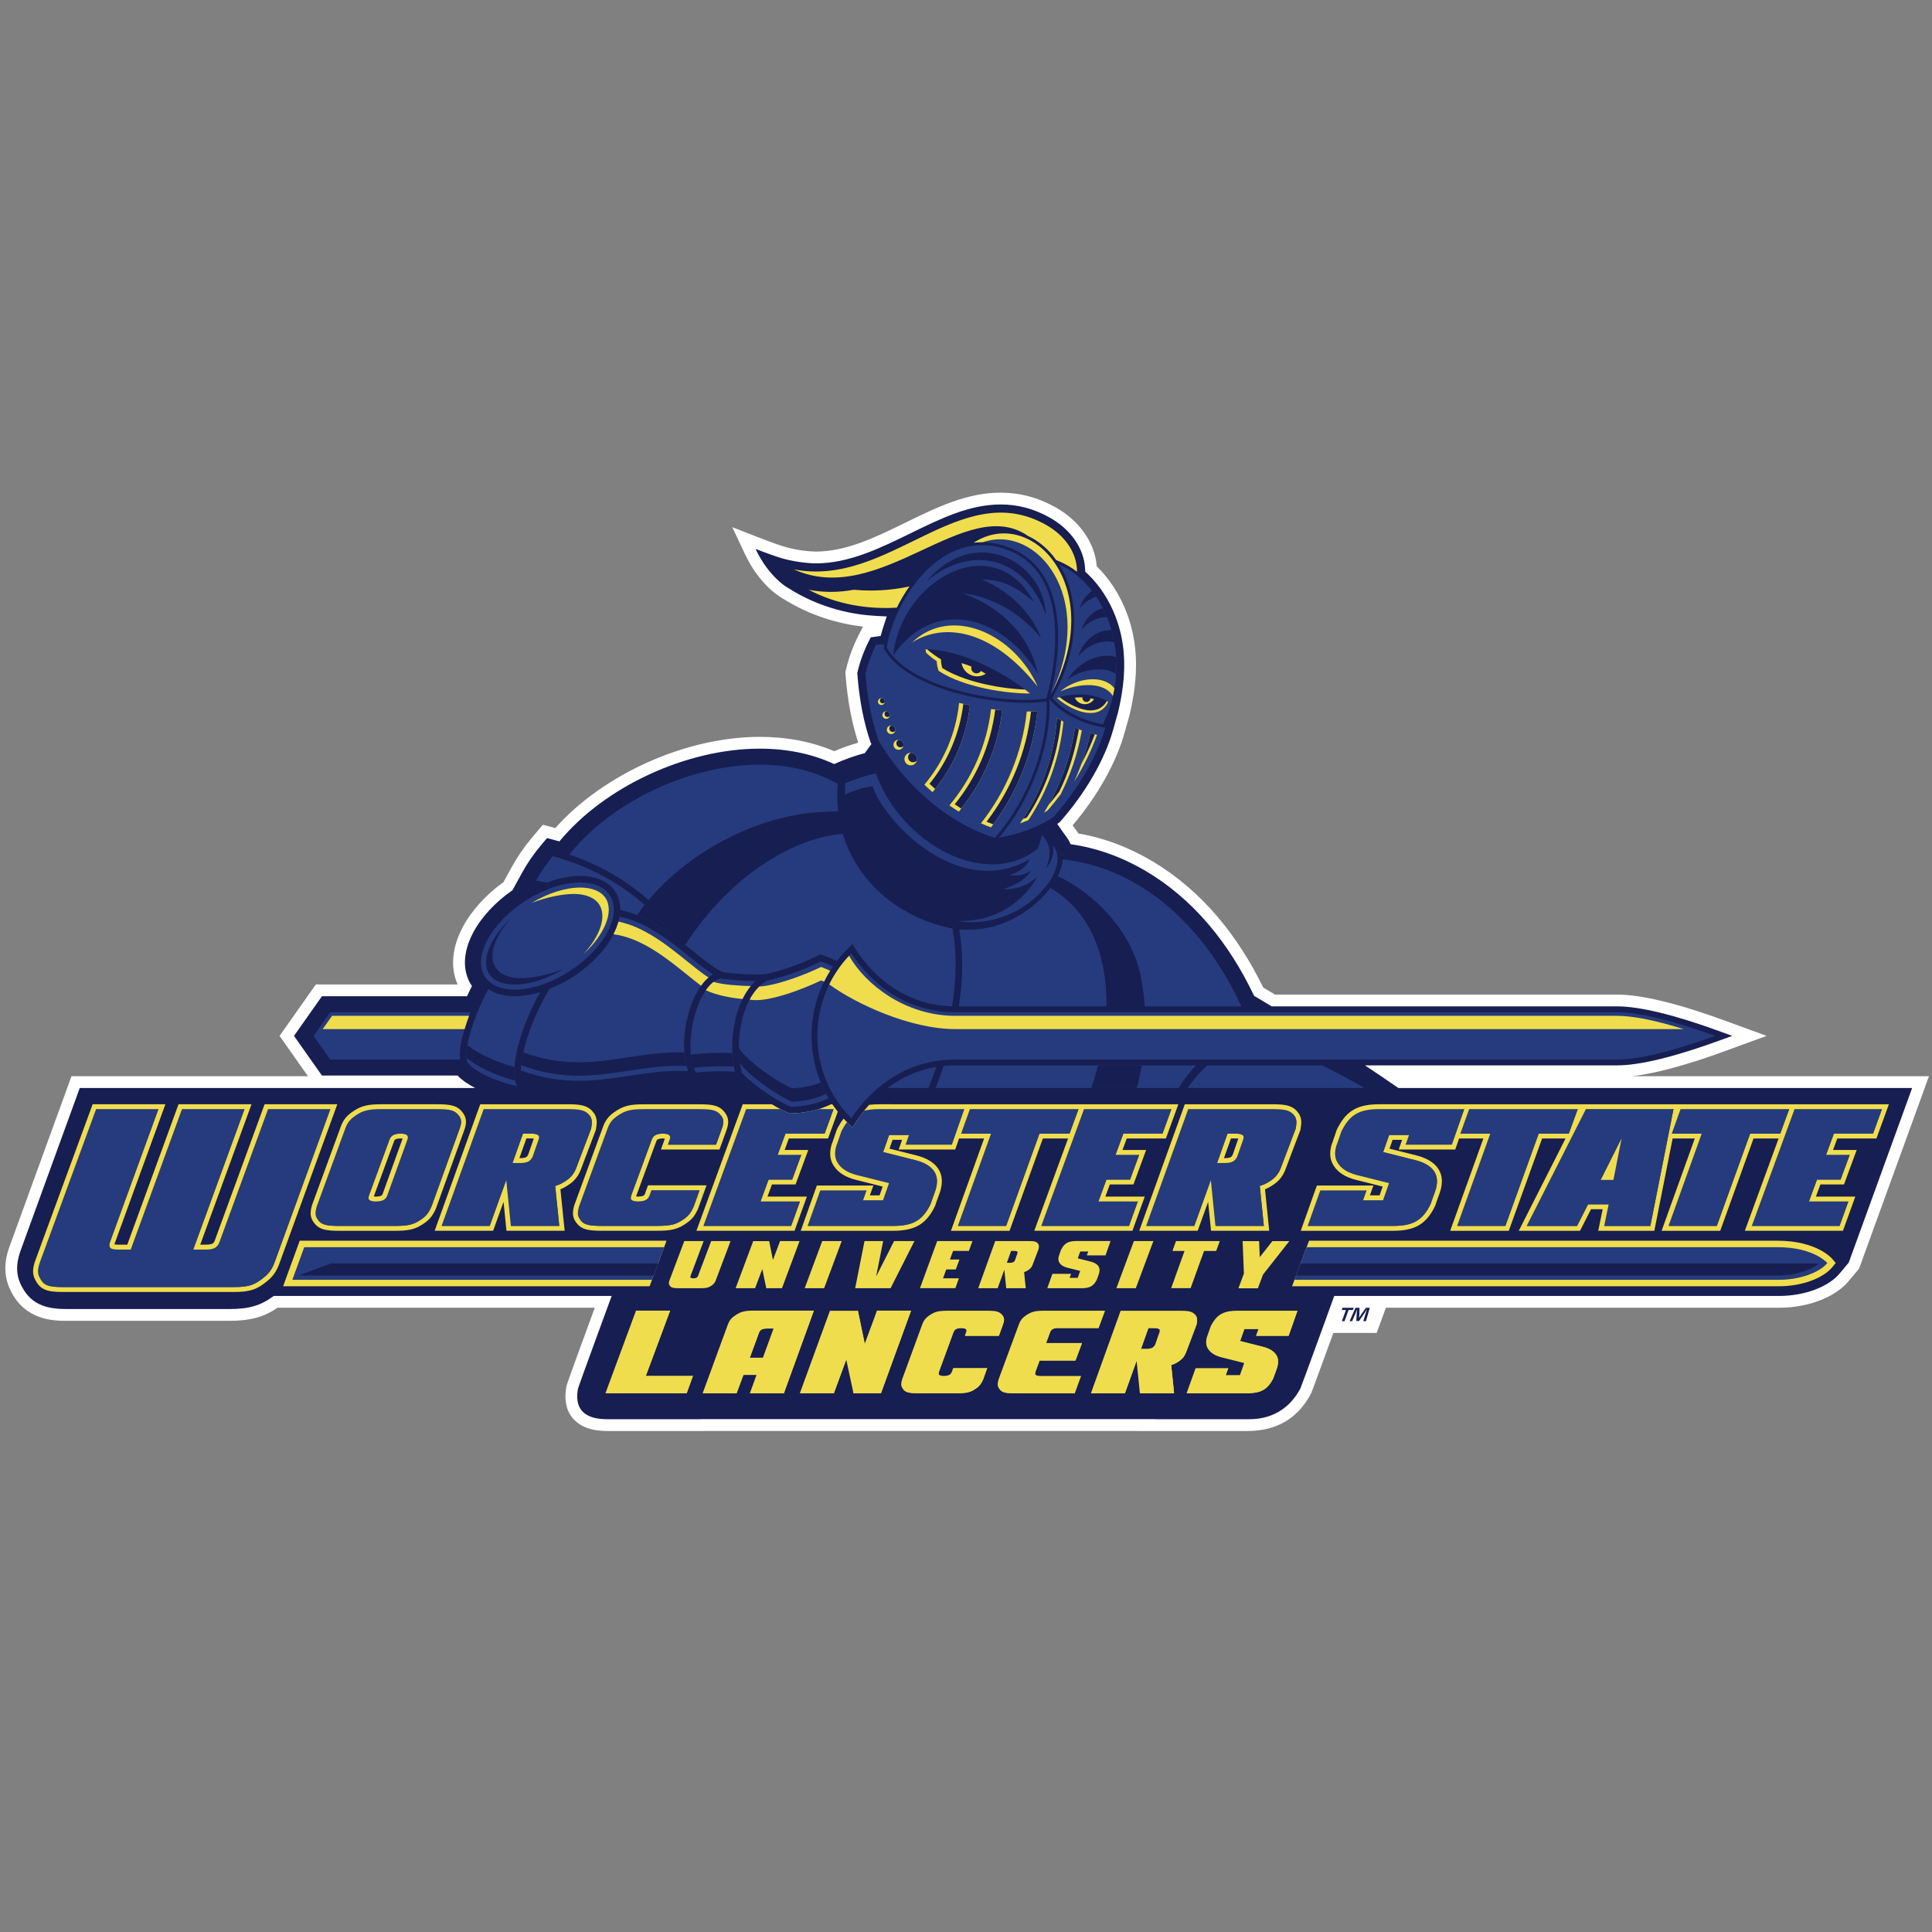 <?xml version="1.0" encoding="UTF-8"?>
<svg width="200px" height="200px" viewBox="0 0 200 200" version="1.1" xmlns="http://www.w3.org/2000/svg" xmlns:xlink="http://www.w3.org/1999/xlink">
    <rect x="0" y="0" width="200" height="200" fill="#808080" stroke="none"/>
    <!-- Generator: Sketch 51.3 (57544) - http://www.bohemiancoding.com/sketch -->
    <title>worcester-st</title>
    <desc>Created with Sketch.</desc>
    <defs></defs>
    <g id="worcester-st" stroke="none" stroke-width="1" fill="none" fill-rule="evenodd">
        <g id="worcester-st_BGL">
            <g id="worcester-st" transform="translate(0, 51)">
                <g id="g10" transform="translate(100.092, 48.569) scale(-1, 1) rotate(-180) translate(-100.092, -48.569) translate(0.185, 0)" fill-rule="nonzero">
                    <g id="g12" transform="translate(0.332, 0)">
                        <path d="M168.475,36.732 C170.886,37.015 174.1,37.886 178.061,39.334 L182.362,40.905 L178.061,42.476 C173.152,44.27 169.392,45.18 166.883,45.18 L131.476,45.18 C131.061,45.428 130.651,45.672 130.248,45.909 C128.923,48.636 127.344,51.088 125.551,53.202 C121.584,57.879 116.479,60.933 111.113,61.856 C111.001,62.042 110.877,62.22 110.742,62.389 C110.712,62.427 110.628,62.547 110.521,62.7 C113.077,65.706 115.021,69.16 115.89,72.257 L116.4,74.069 L116.411,74.116 C117.389,78.194 117.303,81.537 116.143,84.636 C115.434,86.53 114.355,88.212 113.019,89.51 C112.824,91.974 111.215,94.263 108.685,95.659 C106.883,96.654 105.049,97.138 103.078,97.138 C99.558,97.138 96.455,95.62 93.17,94.012 C90.185,92.551 87.097,91.04 83.951,91.04 C83.454,91.04 81.847,91.146 80.38,91.638 C80.371,91.64 79.525,91.912 78.142,92.452 L75.288,93.566 L76.593,90.794 C78.047,87.707 80.056,86.454 80.331,86.293 L80.355,86.279 C83.401,84.32 86.462,83.546 88.814,83.27 L88.334,82.321 C87.778,81.225 87.354,80.065 87.072,78.877 L86.996,78.562 L87.02,78.243 C87.207,75.726 87.652,73.337 88.313,71.299 L88.27,71.239 C87.47,71.01 86.656,70.721 85.84,70.377 C83.531,71.36 80.94,71.858 78.129,71.858 C70.506,71.858 61.933,68.006 56.967,62.416 L55.678,62.762 L54.498,61.358 C53.726,60.439 53.035,59.429 52.447,58.359 L51.599,56.819 C49.761,55.496 48.267,53.842 47.372,52.139 C46.261,50.025 46.088,47.96 46.855,46.227 L32.176,46.227 L28.424,40.902 L31.362,36.731 L6.884,36.731 L0.474,19.109 C0.245,18.471 -0.451,16.53 0.605,14.499 C2.136,11.405 5.09,11.405 6.512,11.405 L23.166,11.405 C25.361,11.405 26.775,11.778 28.213,12.763 L61.054,12.763 C58.185,4.944 58.149,4.767 58.126,4.657 L58.111,4.584 C57.866,3.243 58.086,2.149 58.767,1.333 C59.878,0 61.777,0 62.492,0 L72.013,0 L72.912,0.007 L117.312,0.007 L117.309,0 L128.618,0 C131.592,0 133.789,1.272 135.149,3.782 L135.186,3.85 C135.224,3.925 135.309,4.091 137.513,10.153 L141.99,10.153 L142.955,12.763 L183.689,12.763 C186.679,12.763 189.503,13.861 190.888,15.56 L191.936,16.813 L199.17,36.732 L168.475,36.732" id="path14" fill="#FFFFFF"></path>
                        <path d="M197.42,35.488 L197.409,35.488 L197.418,35.511 L144.239,35.511 C143.142,36.268 141.982,37.054 140.781,37.852 L166.883,37.852 C169.249,37.852 172.869,38.736 177.642,40.481 L178.804,40.905 L177.642,41.329 C172.869,43.074 169.249,43.959 166.883,43.959 L131.137,43.959 C130.52,44.329 129.909,44.693 129.309,45.045 C127.996,47.812 126.42,50.29 124.62,52.412 C120.687,57.047 115.61,60.003 110.31,60.746 C110.178,61.062 110.001,61.361 109.782,61.634 C109.71,61.722 109.32,62.287 108.926,62.852 C109.053,62.935 109.143,62.998 109.194,63.035 C111.836,66.016 113.846,69.493 114.714,72.588 L115.224,74.4 C116.141,78.231 116.07,81.348 114.999,84.207 C114.334,85.984 113.319,87.549 112.065,88.734 L111.828,88.957 L111.81,89.282 C111.698,91.384 110.309,93.368 108.095,94.59 C106.478,95.482 104.837,95.916 103.078,95.916 C99.84,95.916 96.861,94.459 93.707,92.915 C90.596,91.393 87.38,89.819 83.951,89.819 C83.264,89.819 81.557,89.956 80.007,90.474 C79.964,90.488 79.093,90.77 77.698,91.314 C79.055,88.434 80.93,87.357 80.952,87.345 L81,87.316 C84.442,85.097 87.91,84.494 90.213,84.379 L91.279,84.325 L90.946,83.311 C90.891,83.144 90.84,82.979 90.793,82.814 L90.645,82.3 L90.055,82.223 L89.62,82.158 L89.423,81.77 C88.911,80.758 88.52,79.69 88.26,78.593 L88.229,78.462 L88.238,78.334 C88.431,75.737 88.906,73.294 89.614,71.262 C89.64,71.217 89.669,71.17 89.696,71.124 L89.006,70.174 C87.994,69.91 86.949,69.539 85.899,69.072 L85.834,69.044 C83.561,70.101 80.97,70.637 78.129,70.637 C70.554,70.637 62.052,66.695 57.394,61.036 C57.306,61.06 57.218,61.084 57.132,61.108 L56.113,61.381 L55.433,60.573 C54.712,59.715 54.068,58.772 53.516,57.77 L52.534,55.984 C50.746,54.744 49.298,53.179 48.453,51.571 C47.385,49.538 47.332,47.599 48.304,46.112 C48.315,46.095 48.325,46.079 48.337,46.063 C48.16,45.716 47.99,45.361 47.828,45.006 L32.809,45.006 L29.918,40.902 L32.809,36.798 L46.851,36.798 C47.284,36.335 47.925,35.899 48.667,35.51 L7.739,35.51 L1.623,18.697 C1.302,17.801 0.962,16.451 1.694,15.051 C2.795,12.814 4.757,12.626 6.512,12.626 L23.166,12.626 C25.252,12.626 26.461,12.966 27.821,13.984 L62.803,13.984 C62.803,13.984 59.368,4.631 59.323,4.413 L59.313,4.364 C58.737,1.221 61.563,1.221 62.492,1.221 L72.013,1.221 L72.015,1.229 L96.413,1.229 L100.174,1.229 L119.1,1.229 L119.097,1.221 L128.618,1.221 C129.547,1.221 132.372,1.221 134.076,4.364 L134.102,4.413 C134.215,4.631 137.604,13.984 137.604,13.984 L183.689,13.984 C186.288,13.984 188.803,14.929 189.945,16.336 L190.862,17.432 L197.42,35.488" id="path16" fill="#171E52"></path>
                        <path d="M98.376,37.852 C97.962,37.852 97.563,37.83 97.175,37.792 C96.922,37.045 96.642,36.283 96.339,35.511 L121.498,35.511 C122.01,36.349 122.611,37.131 123.298,37.852 L98.376,37.852" id="path18" fill="#253B7D"></path>
                        <path d="M122.431,35.511 L140.754,35.511 C139.278,36.361 137.791,37.149 136.32,37.852 L124.437,37.852 C123.654,37.12 122.989,36.335 122.431,35.511" id="path20" fill="#253B7D"></path>
                        <path d="M56.702,59.508 C56.037,58.717 55.46,57.865 54.968,56.971 C55.357,56.916 55.742,56.853 56.124,56.78 C57.304,57.224 58.478,57.463 59.541,57.463 C61.199,57.463 62.491,56.882 63.18,55.828 C63.53,55.292 63.691,54.667 63.687,53.992 C63.743,53.959 63.798,53.925 63.855,53.892 C65.746,53.49 67.463,52.5 69.005,51.396 C66.295,55.132 61.875,58.119 56.702,59.508" id="path22" fill="#253B7D"></path>
                        <path d="M66.211,54.46 C65.942,54.119 65.687,53.769 65.448,53.409 C66.719,52.911 67.903,52.185 68.998,51.401 C68.205,52.491 67.271,53.518 66.211,54.46" id="path24" fill="#171E52"></path>
                        <path d="M77.693,46.585 C77.692,46.585 77.69,46.585 77.688,46.585 C76.295,46.585 74.899,46.717 74.119,46.849 C73.379,46.726 72.643,45.983 72.043,44.754 C70.981,42.581 70.495,39.069 71.531,37.108 C72.512,37.201 73.357,37.245 74.184,37.245 C74.638,37.245 75.091,37.231 75.561,37.203 C74.88,40.028 75.4,44.447 77.693,46.585" id="path26" fill="#253B7D"></path>
                        <path d="M77.204,46.063 C76.115,46.085 74.363,46.182 73.344,46.492 C73.069,46.284 72.8,45.994 72.548,45.627 C73.704,45.093 75.141,44.833 76.351,44.726 C76.591,45.214 76.875,45.664 77.204,46.063" id="path28" fill="#F0DD4D"></path>
                        <path d="M75.298,39.134 C74.093,39.177 72.388,39.146 71.008,38.967 C71.062,38.481 71.161,38.022 71.311,37.61 C72.693,37.764 74.324,37.783 75.451,37.735 C75.372,38.176 75.32,38.647 75.298,39.134" id="path30" fill="#171E52"></path>
                        <path d="M48.122,43.189 C48.143,43.242 48.165,43.296 48.186,43.349 L33.669,43.349 L31.945,40.902 L33.669,38.454 L47.11,38.454 C46.924,39.854 47.713,42.133 48.122,43.189" id="path32" fill="#253B7D"></path>
                        <path d="M33.859,42.979 L32.892,41.606 L47.576,41.606 C47.733,42.128 47.902,42.606 48.042,42.979 L33.859,42.979" id="path34" fill="#F0DD4D"></path>
                        <path d="M70.944,49.035 C68.899,50.687 66.429,52.681 63.62,53.248 C63.261,51.179 61.522,48.797 58.874,47.068 C58.061,46.537 57.21,46.099 56.359,45.765 C54.417,42.522 53.456,39.234 53.402,37.329 C55.367,36.602 57.31,36.254 59.375,36.254 C61.177,36.254 62.904,36.514 64.574,36.766 C66.25,37.019 67.983,37.28 69.798,37.28 C70.112,37.28 70.42,37.27 70.723,37.255 C69.871,39.457 70.376,42.888 71.434,45.052 C71.96,46.129 72.607,46.889 73.305,47.269 C72.601,47.699 71.809,48.337 70.944,49.035" id="path36" fill="#253B7D"></path>
                        <path d="M70.318,39.192 C70.147,39.197 69.973,39.2 69.798,39.2 C67.944,39.2 66.192,38.936 64.495,38.681 C62.845,38.432 61.138,38.174 59.375,38.174 C57.399,38.174 55.538,38.502 53.655,39.191 C53.552,38.716 53.48,38.276 53.439,37.878 C55.396,37.135 57.323,36.781 59.375,36.781 C61.138,36.781 62.845,37.038 64.495,37.287 C66.192,37.543 67.944,37.807 69.798,37.807 C70.052,37.807 70.301,37.801 70.547,37.791 C70.428,38.229 70.354,38.701 70.318,39.192" id="path38" fill="#171E52"></path>
                        <path d="M50.028,45.741 C48.263,42.427 47.324,38.875 47.943,38.069 C48.49,37.316 50.652,36.206 53.008,35.702 C52.898,35.895 52.818,36.141 52.771,36.44 C52.475,38.322 53.467,41.952 55.398,45.43 C54.485,45.157 53.59,45.012 52.762,45.012 C51.669,45.012 50.735,45.266 50.028,45.741" id="path40" fill="#253B7D"></path>
                        <path d="M72.83,46.945 C72.15,47.385 71.413,47.98 70.614,48.625 C68.613,50.24 66.196,52.191 63.504,52.732 C63.386,52.304 63.211,51.865 62.987,51.426 C65.887,51.049 68.486,48.95 70.614,47.232 C71.118,46.824 71.597,46.438 72.053,46.097 C72.298,46.437 72.558,46.721 72.83,46.945" id="path42" fill="#F0DD4D"></path>
                        <path d="M62.612,55.457 C61.313,57.446 57.368,57.169 53.799,54.839 C50.231,52.509 48.392,49.007 49.691,47.018 C50.99,45.029 54.936,45.305 58.504,47.636 C62.072,49.966 63.911,53.467 62.612,55.457" id="path44" fill="#253B7D"></path>
                        <path d="M52.741,37.688 C50.856,38.167 49.044,39.037 47.859,39.936 C47.765,39.405 47.732,38.954 47.769,38.611 C48.964,37.678 50.847,36.766 52.802,36.279 C52.792,36.331 52.78,36.384 52.771,36.44 C52.715,36.797 52.707,37.218 52.741,37.688" id="path46" fill="#171E52"></path>
                        <path d="M62.171,55.168 C61.712,55.871 60.779,56.257 59.541,56.257 C58.017,56.257 56.211,55.682 54.521,54.667 C56.047,55.267 57.727,55.597 58.881,55.597 C60.118,55.597 61.052,55.21 61.511,54.507 C62.32,53.268 61.594,51.224 59.895,49.382 C62.057,51.377 63.079,53.778 62.171,55.168" id="path48" fill="#F0DD4D"></path>
                        <path d="M50.793,47.967 C50.274,48.762 50.364,49.915 51.047,51.216 C51.382,51.853 51.838,52.482 52.39,53.081 C51.535,52.294 50.847,51.432 50.387,50.555 C49.704,49.255 49.613,48.101 50.132,47.306 C50.591,46.604 51.525,46.217 52.762,46.217 C54.287,46.217 56.093,46.793 57.784,47.808 C56.257,47.208 54.577,46.878 53.423,46.878 C52.186,46.878 51.252,47.264 50.793,47.967" id="path50" fill="#171E52"></path>
                        <path d="M117.498,47.341 C117.73,46.267 117.894,45.135 117.979,43.959 L127.988,43.959 C123.722,53.209 116.762,58.407 109.49,59.176 C109.459,58.712 109.32,58.207 109.07,57.664 C109.035,57.587 108.998,57.511 108.958,57.434 C112.908,55.592 116.571,51.641 117.498,47.341" id="path52" fill="#253B7D"></path>
                        <path d="M98.737,43.959 L114.034,43.959 C114.047,44.79 114.015,45.605 113.932,46.397 C113.494,50.606 111.757,54.144 108.211,56.239 C106.497,53.947 103.324,51.91 99.847,51.91 L99.766,51.9 C99.436,51.9 99.107,51.912 98.78,51.94 C99.209,49.481 99.196,46.827 98.737,43.959" id="path54" fill="#253B7D"></path>
                        <path d="M117.498,47.341 C116.571,51.641 112.908,55.592 108.958,57.434 C108.998,57.511 109.035,57.587 109.07,57.664 C109.668,58.968 109.637,60.054 108.989,60.86 C108.572,61.377 108.262,61.599 108.092,61.691 C108.022,61.779 107.808,61.992 107.659,62.136 C106.563,61.586 104.897,60.902 102.658,60.396 C96.386,62.352 92.815,66.319 90.595,69.683 C90.5,69.451 90.421,69.26 90.362,69.117 L90.134,69.066 C89.033,68.817 87.882,68.428 86.712,67.909 L86.27,67.713 L86.25,67.542 C86.122,66.382 86.12,65.25 86.246,64.155 C85.708,64.135 84.325,64.074 84.027,64.051 C77.978,63.589 71.102,60.252 66.622,54.963 C68.054,53.686 69.598,51.879 70.398,50.291 C75.148,57.687 81.856,61.454 86.729,61.816 C87.19,60.28 87.925,58.837 88.937,57.517 C90.946,54.899 94.006,52.948 97.513,52.133 C98.252,51.962 99.007,51.9 99.766,51.9 L99.847,51.91 C103.324,51.91 106.497,53.947 108.211,56.239 C111.757,54.144 113.494,50.606 113.932,46.397 C114.015,45.605 114.047,44.79 114.034,43.959 L117.979,43.959 C117.894,45.135 117.73,46.267 117.498,47.341" id="path56" fill="#171E52"></path>
                        <path d="M84.027,64.051 C84.325,64.074 85.708,64.135 86.246,64.155 C86.14,65.076 86.126,66.023 86.2,66.99 C77.677,71.9 64.227,67.06 58.423,59.672 C61.531,58.626 64.359,56.985 66.641,54.945 C66.635,54.951 66.628,54.957 66.622,54.963 C71.102,60.252 77.978,63.589 84.027,64.051" id="path58" fill="#253B7D"></path>
                        <path d="M83.497,40.908 C83.497,43.511 84.271,45.99 85.71,48.088 C85.364,48.261 84.942,48.435 84.448,48.609 C82.645,47.713 80.772,47.049 78.882,46.634 C76.1,45.017 75.49,39.924 76.29,37.094 C77.134,36.054 79.948,34.097 81.375,33.56 C82.809,33.591 84.153,33.904 85.253,34.45 C84.109,36.386 83.497,38.597 83.497,40.908" id="path60" fill="#253B7D"></path>
                        <path d="M84.796,46.523 C84.985,46.906 85.193,47.279 85.421,47.643 C85.175,47.763 84.868,47.895 84.479,48.037 C83.033,47.334 80.048,46.139 78.07,46.006 C77.685,45.627 77.356,45.171 77.082,44.661 C78.876,44.28 82.763,45.809 84.479,46.643 C84.592,46.602 84.697,46.562 84.796,46.523" id="path62" fill="#F0DD4D"></path>
                        <path d="M84.448,36.066 C83.562,35.721 82.544,35.517 81.467,35.483 C80.259,35.972 77.217,37.925 75.966,39.61 C75.971,39.07 76.011,38.548 76.085,38.062 C77.4,36.414 80.295,34.563 81.467,34.089 C82.772,34.132 83.993,34.418 84.993,34.91 C84.791,35.286 84.609,35.672 84.448,36.066" id="path64" fill="#171E52"></path>
                        <path d="M87.616,49.449 C85.347,47.16 84.099,44.135 84.099,40.908 C84.099,37.681 85.347,34.654 87.618,32.365 C88.888,34.319 92.296,38.454 98.376,38.454 L166.883,38.454 C169.115,38.454 172.532,39.279 177.045,40.905 C172.532,42.531 169.115,43.355 166.883,43.355 L98.376,43.355 C92.293,43.355 88.885,47.493 87.616,49.449" id="path66" fill="#253B7D"></path>
                        <path d="M173.784,41.606 C170.84,42.518 168.527,42.979 166.883,42.979 L98.376,42.979 C93.196,42.979 89.061,46.226 87.377,49.196 C86.539,48.303 85.852,47.306 85.326,46.233 C88.026,44.25 93.683,41.606 98.376,41.606 L173.784,41.606" id="path68" fill="#F0DD4D"></path>
                        <path d="M74.334,47.501 C75.1,47.38 76.392,47.263 77.688,47.263 C78.05,47.263 78.392,47.273 78.714,47.291 C80.578,47.698 82.424,48.355 84.202,49.244 L84.4,49.343 L84.61,49.27 C85.204,49.064 85.705,48.855 86.114,48.642 C86.482,49.121 86.886,49.579 87.326,50.01 L87.726,50.402 L88.024,49.928 C89.132,48.167 92.302,44.12 98.04,43.965 C98.526,46.92 98.529,49.597 98.085,52.023 C97.894,52.053 97.703,52.089 97.513,52.133 C94.006,52.948 90.946,54.899 88.937,57.517 C87.925,58.837 87.19,60.28 86.729,61.816 C81.863,61.454 75.169,57.698 70.42,50.325 C70.746,50.067 71.063,49.811 71.37,49.563 C72.492,48.657 73.56,47.795 74.334,47.501" id="path70" fill="#253B7D"></path>
                        <path d="M108.496,60.588 C108.696,59.158 107.751,58.25 107.751,58.25 C108.574,60.096 107.887,61.186 107.336,61.709 C107.215,61.171 107.059,60.685 106.911,60.288 C101.546,55.993 92.79,60.758 90.141,68.092 C88.992,67.815 87.915,67.446 86.985,67.072 C86.967,66.681 86.964,66.296 86.977,65.916 C87.829,66.252 88.865,66.657 89.822,66.746 C90.851,63.357 98.558,54.872 106.089,59.19 C105.763,58.462 105.085,57.859 103.925,57.556 C104.909,57.408 105.587,57.583 106.189,58.01 C105.813,57.182 104.608,56.503 103.353,56.102 C104.808,56.027 105.989,56.579 106.892,57.382 C104.881,53.984 101.668,52.691 98.563,52.8 C105.233,51.685 110.596,58.146 108.496,60.588" id="path72" fill="#253B7D"></path>
                        <path d="M117.169,35.511 C117.377,36.298 117.547,37.08 117.679,37.852 L113.157,37.852 C112.957,37.08 112.724,36.298 112.457,35.511 L117.169,35.511" id="path74" fill="#171E52"></path>
                        <path d="M96.412,37.692 C94.343,37.35 92.668,36.495 91.355,35.511 L95.603,35.511 C95.895,36.25 96.166,36.978 96.412,37.692" id="path76" fill="#253B7D"></path>
                        <path d="M103.283,91.376 C96.411,93.446 91.827,85.265 91.279,81.074 C93.793,76.754 103.632,75.145 107.804,75.838 C108.7,78.894 110.634,89.163 103.283,91.376" id="path78" fill="#253B7D"></path>
                        <path d="M95.299,80.929 C95.308,80.793 95.329,80.669 95.354,80.562 C95.744,80.183 96.196,79.863 96.447,79.696 C96.462,79.33 96.555,78.965 96.645,78.691 C99.28,76.951 103.77,76.323 106.122,76.35 C102.888,78.934 98.622,80.893 95.299,80.929" id="path80" fill="#171E52"></path>
                        <path d="M106.122,76.35 C105.951,76.487 105.776,76.621 105.599,76.754 C102.509,76.885 99.077,77.69 97.028,78.982 C96.968,79.19 96.91,79.453 96.899,79.714 L96.892,79.883 C96.511,80.103 95.887,80.54 95.45,80.924 C95.399,80.926 95.348,80.929 95.299,80.929 C95.308,80.793 95.329,80.669 95.354,80.562 C95.744,80.183 96.196,79.863 96.447,79.696 C96.462,79.33 96.555,78.965 96.645,78.691 C99.28,76.951 103.77,76.323 106.122,76.35" id="path82" fill="#F0DD4D"></path>
                        <path d="M101.03,78.676 C100.933,78.529 100.766,78.432 100.576,78.432 C100.274,78.432 100.03,78.676 100.03,78.977 C100.03,79.032 100.04,79.083 100.055,79.132 C99.73,79.266 99.387,79.388 99.027,79.492 C99.153,78.717 99.824,78.125 100.634,78.125 C100.966,78.125 101.275,78.225 101.532,78.395 C101.374,78.49 101.206,78.583 101.03,78.676" id="path84" fill="#F0DD4D"></path>
                        <path d="M101.116,92.007 C101.857,92.007 102.616,91.893 103.371,91.665 C106.603,90.692 108.528,88.025 108.936,83.953 C109.271,80.616 108.518,77.326 108.196,76.119 C114.256,87.101 106.43,95.905 100.277,91.958 C100.551,91.99 100.831,92.007 101.116,92.007" id="path86" fill="#253B7D"></path>
                        <path d="M101.222,92.006 C106.803,93.945 113.042,86.302 108.346,76.401 C114.119,87.252 106.376,95.871 100.277,91.958 C100.551,91.99 100.831,92.007 101.116,92.007 C101.151,92.007 101.186,92.006 101.222,92.006" id="path88" fill="#F0DD4D"></path>
                        <path d="M107.814,75.534 C107.186,75.433 106.446,75.382 105.612,75.382 C100.892,75.382 93.243,77.1 91.019,80.922 L90.967,81.01 L90.98,81.113 C90.994,81.218 91.011,81.326 91.029,81.436 C90.712,81.447 90.424,81.426 90.176,81.388 C89.72,80.488 89.339,79.488 89.08,78.395 C89.269,75.836 89.749,73.415 90.435,71.47 C93.718,65.97 98.367,62.688 102.468,61.402 C105.954,65.328 108.031,71.128 107.814,75.534" id="path90" fill="#253B7D"></path>
                        <path d="M108.104,75.774 L108.114,75.549 C108.338,71.042 106.197,65.282 102.889,61.429 C104.942,61.785 106.811,62.441 108.51,63.534 C110.804,66.109 112.975,69.511 113.902,72.816 C111.659,73.129 109.415,74.225 108.104,75.774" id="path92" fill="#253B7D"></path>
                        <path d="M109.239,89.525 C111.363,85.925 111.164,80.71 108.41,75.883 C109.597,74.536 111.579,73.512 113.668,73.159 C116.932,80.022 114,87.584 109.126,89.703 C109.163,89.643 109.202,89.585 109.239,89.525" id="path94" fill="#253B7D"></path>
                        <path d="M108.882,75.887 C110.811,74.231 113.381,73.589 114.202,75.489 C112.944,76.296 110.919,76.514 108.882,75.887" id="path96" fill="#171E52"></path>
                        <path d="M112.331,74.593 C111.565,74.593 110.215,75.123 109.173,75.969 C109.077,75.943 108.979,75.917 108.882,75.887 C110.811,74.231 113.381,73.589 114.202,75.489 C114.158,75.517 114.112,75.542 114.066,75.569 C113.632,74.793 112.952,74.593 112.331,74.593" id="path98" fill="#F0DD4D"></path>
                        <path d="M89.611,87.006 L89.611,87.006 C89.067,87.006 88.479,87.03 87.86,87.086 C86.36,86.813 84.811,86.77 83.192,87.09 C86.145,85.521 89.416,85.057 92.321,85.234 C92.689,85.979 93.128,86.722 93.629,87.432 C92.333,87.151 90.983,87.006 89.611,87.006" id="path100" fill="#F0DD4D"></path>
                        <path d="M112.368,75.85 C112.348,75.637 112.171,75.469 111.953,75.469 C111.722,75.469 111.534,75.657 111.534,75.888 C111.534,75.907 111.538,75.924 111.541,75.942 C111.481,75.945 111.422,75.948 111.362,75.948 C111.157,75.948 110.951,75.936 110.744,75.914 C110.922,75.517 111.32,75.241 111.784,75.241 C112.184,75.241 112.535,75.448 112.738,75.761 C112.619,75.796 112.495,75.825 112.368,75.85" id="path102" fill="#F0DD4D"></path>
                        <path d="M106.869,74.52 C106.525,74.495 106.16,74.482 105.777,74.478 C105.298,70.137 103.599,66.164 101.029,62.908 C101.374,62.756 101.722,62.618 102.071,62.49 C104.686,65.893 106.403,70.02 106.869,74.52" id="path104" fill="#F0DD4D"></path>
                        <path d="M103.234,74.6 C102.859,74.636 102.473,74.682 102.079,74.736 C101.632,70.964 100.083,67.53 97.765,64.764 C98.085,64.537 98.411,64.321 98.741,64.117 C101.155,67.035 102.766,70.643 103.234,74.6" id="path106" fill="#F0DD4D"></path>
                        <path d="M99.887,75.116 C99.515,75.194 99.142,75.28 98.769,75.374 C98.438,72.167 97.142,69.248 95.177,66.909 C95.452,66.643 95.732,66.386 96.017,66.137 C98.114,68.618 99.507,71.714 99.887,75.116" id="path108" fill="#F0DD4D"></path>
                        <path d="M106.216,74.488 C105.748,70.314 104.121,66.343 101.606,63.072 C101.762,63.006 102.076,62.887 102.302,62.801 C104.785,66.144 106.417,70.155 106.869,74.52 C106.66,74.505 106.44,74.495 106.216,74.488" id="path110" fill="#171E52"></path>
                        <path d="M102.509,74.681 C102.053,71.074 100.582,67.657 98.314,64.88 C98.476,64.769 98.778,64.57 98.992,64.432 C101.265,67.293 102.782,70.783 103.234,74.6 C102.996,74.624 102.754,74.651 102.509,74.681" id="path112" fill="#171E52"></path>
                        <path d="M99.206,75.268 C98.841,72.277 97.618,69.339 95.705,66.998 C95.837,66.872 96.099,66.636 96.287,66.468 C98.232,68.892 99.523,71.863 99.887,75.116 C99.66,75.163 99.432,75.215 99.206,75.268" id="path114" fill="#171E52"></path>
                        <path d="M112.363,72.268 C111.977,70.507 111.411,68.822 110.683,67.232 C111.627,68.732 112.423,70.346 113.05,72.061 C112.835,72.118 112.604,72.188 112.363,72.268" id="path116" fill="#F0DD4D"></path>
                        <path d="M109.568,73.421 C109.33,73.558 109.104,73.696 108.893,73.837 C108.624,69.79 107.252,66.046 105.074,62.901 C105.354,63.001 105.646,63.114 105.94,63.236 C107.912,66.208 109.197,69.676 109.568,73.421" id="path118" fill="#F0DD4D"></path>
                        <path d="M110.764,72.813 C110.294,69.616 109.179,66.642 107.562,64.018 C107.686,64.088 107.805,64.159 107.918,64.229 C108.397,64.772 108.851,65.33 109.281,65.9 C110.312,67.948 111.06,70.17 111.472,72.517 C111.235,72.608 110.998,72.707 110.764,72.813" id="path120" fill="#F0DD4D"></path>
                        <path d="M112.817,72.127 C112.67,72.17 112.52,72.216 112.363,72.268 C112.124,71.177 111.815,70.114 111.442,69.087 C111.961,70.059 112.421,71.074 112.817,72.127" id="path122" fill="#171E52"></path>
                        <path d="M105.789,63.519 C107.734,66.451 108.94,69.876 109.329,73.563 C109.178,73.654 109.031,73.745 108.893,73.837 C108.636,69.981 107.377,66.402 105.376,63.353 C105.512,63.406 105.651,63.461 105.789,63.519" id="path124" fill="#171E52"></path>
                        <path d="M109.131,66.182 C110.131,68.169 110.759,70.364 111.172,72.637 C111.035,72.693 110.9,72.751 110.764,72.813 C110.341,69.936 109.394,67.241 108.032,64.818 C108.414,65.264 108.78,65.719 109.131,66.182" id="path126" fill="#171E52"></path>
                        <path d="M107.245,82.107 C105.811,85.816 102.572,87.526 101.153,88.147 C103.575,88.166 105.104,87.015 106.502,85.83 C102.293,93.582 92.745,88.034 91.934,80.275 C96.292,86.543 103.423,84.287 106.931,78.379 C105.695,83.955 100.955,86.095 99.108,86.727 C103.498,86.207 106.275,83.302 107.245,82.107" id="path128" fill="#171E52"></path>
                        <path d="M95.392,87.945 C99.764,91.716 105.543,90.755 107.758,84.479 C107.502,90.061 100.4,93.915 95.392,87.945" id="path130" fill="#171E52"></path>
                        <path d="M93.916,81.641 C97.22,83.72 102.186,83 106.902,77.058 C104.53,82.48 97.989,85.532 93.916,81.641" id="path132" fill="#F0DD4D"></path>
                        <path d="M109.244,76.564 C111.249,77.46 113.824,77.552 114.69,76.081 C114.751,76.347 114.804,76.611 114.849,76.876 C113.822,78.26 111.1,78.105 109.244,76.564" id="path134" fill="#F0DD4D"></path>
                        <path d="M110.018,77.819 C111.67,78.943 113.727,79.162 115.022,78.383 C115.059,78.968 115.056,79.547 115.018,80.116 C113.223,80.685 111.028,79.484 110.018,77.819" id="path136" fill="#171E52"></path>
                        <path d="M114.833,81.632 C114.755,82.065 114.657,82.489 114.54,82.903 C113.081,82.998 111.573,81.825 111.102,80.198 C111.825,81.081 113.271,82.051 114.833,81.632" id="path138" fill="#171E52"></path>
                        <path d="M114.078,84.244 C113.949,84.563 113.806,84.874 113.654,85.176 C112.665,84.926 111.764,84.059 111.44,82.94 C111.971,83.59 112.962,84.294 114.078,84.244" id="path140" fill="#171E52"></path>
                        <path d="M112.52,86.976 C111.942,86.563 111.474,85.933 111.259,85.192 C111.635,85.651 112.241,86.139 112.958,86.366 C112.818,86.575 112.672,86.78 112.52,86.976" id="path142" fill="#171E52"></path>
                        <path d="M93.762,70.211 C93.403,70.211 93.111,69.919 93.111,69.56 C93.111,69.201 93.403,68.909 93.762,68.909 C94.121,68.909 94.413,69.201 94.413,69.56 C94.413,69.919 94.121,70.211 93.762,70.211" id="path144" fill="#F0DD4D"></path>
                        <path d="M93.767,70.211 C93.6,70.123 93.486,69.951 93.486,69.751 C93.486,69.462 93.719,69.228 94.008,69.228 C94.159,69.228 94.294,69.294 94.39,69.396 C94.403,69.449 94.413,69.503 94.413,69.56 C94.413,69.918 94.123,70.208 93.767,70.211" id="path146" fill="#171E52"></path>
                        <path d="M92.496,71.559 C92.209,71.559 91.977,71.326 91.977,71.039 C91.977,70.753 92.209,70.52 92.496,70.52 C92.783,70.52 93.016,70.753 93.016,71.039 C93.016,71.326 92.783,71.559 92.496,71.559" id="path148" fill="#F0DD4D"></path>
                        <path d="M92.499,71.559 C92.367,71.489 92.276,71.352 92.276,71.191 C92.276,70.961 92.462,70.775 92.692,70.775 C92.813,70.775 92.921,70.827 92.997,70.909 C93.008,70.95 93.016,70.994 93.016,71.039 C93.016,71.325 92.785,71.556 92.499,71.559" id="path150" fill="#171E52"></path>
                        <path d="M91.732,73.038 C91.486,73.038 91.287,72.839 91.287,72.592 C91.287,72.347 91.486,72.147 91.732,72.147 C91.978,72.147 92.178,72.347 92.178,72.592 C92.178,72.839 91.978,73.038 91.732,73.038" id="path152" fill="#F0DD4D"></path>
                        <path d="M91.735,73.038 C91.622,72.978 91.543,72.861 91.543,72.723 C91.543,72.526 91.703,72.366 91.9,72.366 C92.004,72.366 92.097,72.41 92.162,72.481 C92.171,72.517 92.178,72.554 92.178,72.592 C92.178,72.838 91.98,73.036 91.735,73.038" id="path154" fill="#171E52"></path>
                        <path d="M91.215,74.501 C91.001,74.501 90.827,74.328 90.827,74.113 C90.827,73.899 91.001,73.725 91.215,73.725 C91.428,73.725 91.602,73.899 91.602,74.113 C91.602,74.328 91.428,74.501 91.215,74.501" id="path156" fill="#F0DD4D"></path>
                        <path d="M91.217,74.501 C91.118,74.448 91.05,74.346 91.05,74.226 C91.05,74.055 91.189,73.915 91.361,73.915 C91.451,73.915 91.532,73.954 91.588,74.015 C91.596,74.047 91.602,74.079 91.602,74.113 C91.602,74.326 91.43,74.499 91.217,74.501" id="path158" fill="#171E52"></path>
                        <path d="M90.721,75.865 C90.525,75.865 90.366,75.706 90.366,75.51 C90.366,75.314 90.525,75.156 90.721,75.156 C90.917,75.156 91.076,75.314 91.076,75.51 C91.076,75.706 90.917,75.865 90.721,75.865" id="path160" fill="#F0DD4D"></path>
                        <path d="M90.724,75.864 C90.633,75.817 90.571,75.723 90.571,75.614 C90.571,75.456 90.698,75.329 90.855,75.329 C90.937,75.329 91.012,75.365 91.063,75.421 C91.071,75.449 91.076,75.479 91.076,75.51 C91.076,75.705 90.919,75.863 90.724,75.864" id="path162" fill="#171E52"></path>
                        <path d="M107.688,93.85 C98.831,98.738 91.508,87.254 81.648,89.2 C90.605,85.146 99.464,97.124 105.92,92.646 C107.022,92.13 108.023,91.283 108.818,90.165 L109.247,89.98 C109.852,89.716 110.43,89.368 110.974,88.95 C110.993,90.671 109.951,92.602 107.688,93.85" id="path164" fill="#F0DD4D"></path>
                        <polyline id="path166" fill="#F0DD4D" points="68.481 19.699 30.509 19.699 28.792 14.987 66.73 14.987 68.481 19.699"></polyline>
                        <path d="M189.158,17.82 C189.093,17.897 187.524,19.699 183.493,19.699 L134.995,19.699 L133.237,14.987 L183.689,14.987 C185.967,14.987 188.22,15.801 189.167,16.968 L189.515,17.397 L189.158,17.82" id="path168" fill="#F0DD4D"></path>
                        <polyline id="path170" fill="#253B7D" points="68.232 19.03 30.976 19.03 29.746 15.655 66.978 15.655 68.232 19.03"></polyline>
                        <path d="M183.493,19.03 L134.745,19.03 L133.486,15.655 L183.689,15.655 C185.777,15.655 187.839,16.393 188.647,17.389 C188.647,17.389 187.26,19.03 183.493,19.03" id="path172" fill="#253B7D"></path>
                        <polyline id="path174" fill="#171E52" points="33.726 17.344 30.401 16.093 67.141 16.093 67.606 17.344 33.726 17.344"></polyline>
                        <path d="M187.784,17.344 L134.117,17.344 L133.65,16.093 L183.567,16.093 C185.24,16.093 186.893,16.607 187.784,17.344" id="path176" fill="#171E52"></path>
                        <path d="M104.82,18.459 C104.817,18.44 104.813,18.413 104.803,18.387 L104.553,17.671 C104.46,17.489 104.338,17.412 104.025,17.412 L103.713,17.412 L104.151,18.641 L104.47,18.641 C104.652,18.641 104.746,18.615 104.797,18.564 C104.82,18.544 104.826,18.498 104.82,18.459 Z M106.971,19.351 C106.94,19.397 106.899,19.436 106.878,19.468 C106.719,19.624 106.497,19.664 106.028,19.664 L102.507,19.664 L100.749,14.781 L102.76,14.781 L103.452,16.7 L103.645,14.781 L105.668,14.781 L105.498,16.454 C105.676,16.501 105.825,16.581 106.003,16.708 C106.171,16.832 106.292,16.982 106.377,17.203 L107.001,18.85 L107.022,18.993 C107.046,19.149 107.022,19.254 106.971,19.351 Z" id="path178" fill="#F0DD4D"></path>
                        <polyline id="path180" fill="#F0DD4D" points="125.757 19.664 121.224 19.664 120.856 18.641 122.106 18.641 120.721 14.788 122.735 14.788 124.127 18.641 125.383 18.641 125.757 19.664"></polyline>
                        <path d="M114.446,19.667 L110.904,19.667 C110.11,19.667 109.702,19.466 109.369,18.847 C109.326,18.782 109.285,18.684 109.269,18.619 L109.131,18.217 C109.091,18.127 109.073,18.047 109.059,17.965 C109.023,17.74 109.063,17.553 109.169,17.398 C109.308,17.18 109.573,17.006 109.956,16.91 L111.302,16.572 L111.051,15.858 L110.213,15.858 L110.359,16.269 L108.428,16.269 L107.899,14.783 L111.455,14.783 C112.249,14.783 112.656,14.978 112.989,15.597 C113.027,15.669 113.064,15.747 113.083,15.825 L113.228,16.227 C113.26,16.311 113.281,16.398 113.294,16.486 C113.33,16.711 113.297,16.897 113.192,17.059 C113.057,17.269 112.786,17.437 112.403,17.533 L111.056,17.872 L111.307,18.587 L112.139,18.587 L111.995,18.182 L113.927,18.182 L114.446,19.667" id="path182" fill="#F0DD4D"></path>
                        <polyline id="path184" fill="#F0DD4D" points="99.78 18.642 100.152 19.664 96.502 19.664 94.717 14.788 98.382 14.788 98.75 15.809 97.103 15.809 97.439 16.722 98.425 16.722 98.806 17.756 97.819 17.756 98.145 18.642 99.78 18.642"></polyline>
                        <polyline id="path186" fill="#F0DD4D" points="92.04 19.661 90.179 15.994 90.907 19.661 88.977 19.661 88.01 14.783 91.675 14.783 94.147 19.661 92.04 19.661"></polyline>
                        <path d="M73.106,19.664 L71.746,16.065 C71.671,15.875 71.54,15.809 71.247,15.806 C70.976,15.812 70.905,15.881 70.971,16.065 L72.325,19.664 L70.321,19.664 L68.782,15.59 C68.7,15.375 68.711,15.219 68.781,15.096 C68.946,14.835 69.142,14.783 69.722,14.783 L70.478,14.783 L71.275,14.783 L72.028,14.783 C72.606,14.783 72.842,14.835 73.204,15.096 C73.367,15.219 73.496,15.375 73.576,15.59 L75.111,19.664 L73.106,19.664" id="path188" fill="#F0DD4D"></path>
                        <polyline id="path190" fill="#F0DD4D" points="82.253 19.664 80.433 14.783 78.786 14.783 78.803 14.802 78.396 16.769 77.647 14.783 75.635 14.783 77.455 19.658 79.109 19.658 79.497 17.705 80.236 19.664 82.253 19.664"></polyline>
                        <polyline id="path192" fill="#F0DD4D" points="82.786 14.783 84.6 19.664 86.617 19.664 84.796 14.783 82.786 14.783"></polyline>
                        <polyline id="path194" fill="#F0DD4D" points="115.05 14.783 116.864 19.664 118.882 19.664 117.061 14.783 115.05 14.783"></polyline>
                        <polyline id="path196" fill="#F0DD4D" points="132.953 19.656 131.2 19.656 129.892 17.996 129.825 19.656 128.117 19.656 128.253 16.299 127.683 14.774 129.699 14.774 130.229 16.191 132.953 19.656"></polyline>
                        <polyline id="path198" fill="#F0DD4D" points="71.22 5.716 70.57 3.916 62.161 3.916 65.321 12.461 68.853 12.461 66.343 5.716 71.22 5.716"></polyline>
                        <polyline id="path200" fill="#F0DD4D" points="64.288 4.842 69.187 4.842 71.22 5.716 70.57 3.916 62.161 3.916 64.274 4.842 66.761 11.552 68.853 12.461 66.343 5.716 64.288 4.842"></polyline>
                        <polyline id="path202" fill="#F0DD4D" points="93.797 12.461 90.683 3.916 87.799 3.916 87.828 3.949 87.087 7.391 85.806 3.916 82.285 3.916 85.398 12.45 88.292 12.45 89.001 9.032 90.265 12.461 93.797 12.461"></polyline>
                        <polyline id="path204" fill="#F0DD4D" points="91.693 11.581 89.249 4.871 89.001 9.032 88.292 12.45 86.847 11.574 84.389 4.837 82.285 3.916 85.806 3.916 87.087 7.391 87.328 11.567 88.754 4.857 87.828 3.949 87.799 3.916 90.683 3.916 93.797 12.461 91.693 11.581"></polyline>
                        <path d="M133.796,12.454 L127.602,12.454 C126.211,12.454 125.497,12.1 124.91,11.018 C124.836,10.904 124.764,10.733 124.736,10.619 L124.49,9.915 C124.421,9.758 124.388,9.618 124.365,9.474 C124.301,9.081 124.368,8.753 124.553,8.484 C124.796,8.1 125.258,7.797 125.928,7.629 L128.281,7.037 L127.839,5.788 L126.372,5.788 L126.631,6.507 L123.252,6.507 L122.319,3.908 L128.539,3.908 C129.929,3.908 130.642,4.25 131.228,5.332 C131.293,5.458 131.36,5.594 131.392,5.731 L131.648,6.434 C131.704,6.581 131.74,6.733 131.765,6.888 C131.828,7.282 131.772,7.607 131.589,7.888 C131.355,8.257 130.88,8.551 130.21,8.719 L127.857,9.311 L128.3,10.562 L129.755,10.562 L129.501,9.855 L132.879,9.855 L133.796,12.454" id="path206" fill="#F0DD4D"></path>
                        <path d="M132.879,9.855 L133.796,12.454 L131.924,11.572 L127.996,11.572 C127.301,11.572 126.943,11.395 126.65,10.854 C126.613,10.797 126.577,10.712 126.563,10.655 L126.171,9.604 C126.137,9.525 126.12,9.455 126.109,9.384 C126.077,9.187 126.109,9.023 126.202,8.888 C126.324,8.697 126.555,8.545 126.89,8.461 L129.23,7.871 C129.565,7.786 129.802,7.64 129.919,7.455 C130.01,7.314 130.04,7.152 130.007,6.955 C129.994,6.877 129.977,6.801 129.948,6.727 L129.615,5.825 C129.599,5.756 129.565,5.688 129.534,5.625 C129.24,5.085 128.884,4.913 128.188,4.913 L124.509,4.91 L126.372,5.788 L126.631,6.507 L124.831,5.84 L124.499,4.915 L122.319,3.908 L128.539,3.908 C129.929,3.908 130.642,4.25 131.228,5.332 C131.293,5.458 131.36,5.594 131.392,5.731 L131.648,6.434 C131.704,6.581 131.74,6.733 131.765,6.888 C131.828,7.282 131.772,7.607 131.589,7.888 C131.355,8.257 130.88,8.551 130.21,8.719 L127.857,9.311 L128.3,10.562 L129.755,10.562 L131.914,11.563 L131.578,10.604 L129.501,9.855 L132.879,9.855" id="path208" fill="#F0DD4D"></path>
                        <path d="M109.004,10.663 L113.204,10.663 L113.861,12.454 L107.658,12.454 C106.632,12.454 106.231,12.362 105.603,11.906 C105.309,11.69 105.114,11.462 104.958,11.041 L102.847,5.321 C102.727,4.899 102.732,4.671 102.868,4.455 C103.15,3.999 103.496,3.908 104.522,3.908 L110.734,3.908 L111.385,5.698 L107.183,5.698 C106.688,5.709 106.562,5.838 106.68,6.153 L107.104,7.298 L110.82,7.298 L111.492,9.11 L107.775,9.11 L108.182,10.209 C108.294,10.523 108.513,10.651 109.004,10.663" id="path210" fill="#F0DD4D"></path>
                        <path d="M108.182,10.209 C108.294,10.523 108.513,10.651 109.004,10.663 L113.204,10.663 L113.858,12.432 L111.818,11.563 L107.999,11.563 C107.486,11.563 107.285,11.517 106.971,11.289 C106.824,11.181 106.726,11.067 106.649,10.857 L104.656,5.499 C104.596,5.288 104.598,5.175 104.666,5.066 C104.666,5.065 104.666,5.065 104.667,5.065 C104.557,5.018 102.993,4.285 102.993,4.285 C103.261,3.977 103.64,3.908 104.522,3.908 L110.734,3.908 L111.385,5.698 L109.342,4.78 L105.498,4.78 C104.986,4.78 104.815,4.84 104.674,5.067 L106.647,5.902 C106.63,5.968 106.642,6.05 106.68,6.153 L107.102,7.297 L110.817,7.297 L111.49,9.107 L109.434,8.203 L105.665,8.203 L107.775,9.11 L108.182,10.209" id="path212" fill="#F0DD4D"></path>
                        <path d="M103.304,11.905 C103.009,12.361 102.675,12.452 101.649,12.452 L97.648,12.452 C96.623,12.452 96.223,12.361 95.597,11.905 C95.303,11.689 95.11,11.461 94.955,11.04 L92.862,5.325 C92.743,4.903 92.749,4.676 92.886,4.459 C93.169,4.005 93.514,3.913 94.539,3.913 L98.546,3.913 C99.571,3.913 99.983,4.005 100.598,4.459 C100.892,4.676 101.063,4.903 101.251,5.325 L101.681,6.524 L98.16,6.524 L98.028,6.156 C97.915,5.841 97.696,5.713 97.193,5.702 C96.699,5.713 96.573,5.841 96.69,6.156 L98.178,10.209 C98.29,10.523 98.509,10.652 98.998,10.663 C99.48,10.652 99.605,10.523 99.488,10.209 L99.361,9.854 L102.888,9.854 L103.316,11.04 C103.469,11.461 103.441,11.689 103.304,11.905" id="path214" fill="#F0DD4D"></path>
                        <path d="M103.304,11.905 C103.278,11.946 103.252,11.982 103.225,12.017 L101.481,11.278 C101.322,11.526 101.105,11.563 100.656,11.563 L97.992,11.563 C97.48,11.563 97.28,11.517 96.967,11.289 C96.82,11.181 96.722,11.068 96.645,10.857 L94.684,5.559 C94.625,5.348 94.598,5.22 94.666,5.111 C94.675,5.097 94.684,5.084 94.693,5.07 L92.968,4.34 C93.24,3.987 93.611,3.913 94.539,3.913 L98.546,3.913 C99.571,3.913 99.983,4.005 100.598,4.459 C100.892,4.676 101.063,4.903 101.251,5.325 L101.681,6.524 L99.638,5.85 L99.587,5.709 C99.362,5.08 99.121,4.823 98.115,4.8 L95.574,4.8 C94.964,4.815 94.851,4.864 94.705,5.067 L96.657,5.906 C96.639,5.972 96.652,6.054 96.69,6.156 L98.178,10.209 C98.29,10.523 98.509,10.652 98.998,10.663 C99.333,10.655 99.495,10.591 99.524,10.447 L101.476,11.276 C101.551,11.157 101.521,10.988 101.49,10.904 L101.381,10.601 L99.361,9.854 L102.888,9.854 L103.316,11.04 C103.469,11.461 103.441,11.689 103.304,11.905" id="path216" fill="#F0DD4D"></path>
                        <path d="M119.51,10.219 L119.071,8.965 C118.909,8.646 118.695,8.509 118.148,8.509 L117.601,8.509 L118.367,10.662 L118.927,10.662 C119.245,10.662 119.409,10.617 119.498,10.526 C119.539,10.491 119.549,10.411 119.539,10.344 C119.534,10.309 119.528,10.263 119.51,10.219 Z M123.304,11.904 C123.247,11.984 123.178,12.052 123.141,12.109 C122.863,12.382 122.474,12.45 121.654,12.45 L115.491,12.45 L112.414,3.907 L115.934,3.907 L117.145,7.266 L117.482,3.907 L121.023,3.907 L120.726,6.834 C121.037,6.916 121.298,7.057 121.61,7.279 C121.904,7.496 122.114,7.758 122.264,8.145 L123.355,11.027 L123.392,11.277 C123.434,11.551 123.392,11.734 123.304,11.904 Z" id="path218" fill="#F0DD4D"></path>
                        <path d="M123.304,11.904 C123.256,11.971 123.199,12.031 123.16,12.082 L121.456,11.363 C121.329,11.531 121.096,11.567 120.685,11.567 L116.92,11.567 L114.48,4.808 L112.414,3.907 L115.934,3.907 L117.145,7.266 L117.115,7.622 L115.538,7.622 L117.601,8.509 L118.367,10.662 L118.927,10.662 C119.245,10.662 119.409,10.617 119.498,10.526 L121.456,11.359 C121.648,11.167 121.529,10.826 121.493,10.735 L120.659,8.534 C120.4,7.853 120.02,7.622 118.92,7.622 L118.872,7.622 L119.152,4.807 L117.482,3.907 L121.023,3.907 L120.726,6.834 C121.037,6.916 121.298,7.057 121.61,7.279 C121.904,7.496 122.114,7.758 122.264,8.145 L123.355,11.027 L123.392,11.277 C123.434,11.551 123.392,11.734 123.304,11.904" id="path220" fill="#F0DD4D"></path>
                        <path d="M78.044,10.146 C78.164,10.487 78.389,10.613 78.936,10.613 L79.562,10.613 L78.457,7.588 L77.101,7.588 L78.044,10.146 Z M75.49,11.895 C75.21,11.701 74.991,11.462 74.836,11.041 L72.222,3.908 L75.73,3.908 L76.442,5.81 L77.798,5.81 L77.109,3.908 L80.63,3.908 L83.735,12.465 L77.537,12.465 C76.534,12.465 76.118,12.351 75.49,11.895 Z" id="path222" fill="#F0DD4D"></path>
                        <path d="M79.906,6.706 L75.048,6.706 L77.101,7.588 L78.044,10.146 C78.164,10.487 78.389,10.613 78.936,10.613 L79.562,10.613 L81.658,11.548 L79.906,6.706 Z M81.666,11.563 L77.903,11.563 C77.402,11.563 77.193,11.506 76.88,11.278 C76.74,11.181 76.63,11.062 76.553,10.851 L74.342,4.799 L72.227,3.911 L75.739,3.911 L76.442,5.812 L77.798,5.812 L79.903,6.696 L79.223,4.807 L77.111,3.911 L80.631,3.911 L83.732,12.457 L81.666,11.563 Z" id="path224" fill="#F0DD4D"></path>
                        <path d="M193.732,30.284 L195.02,33.823 L142.29,33.826 C140.105,33.826 138.954,33.208 138.055,31.547 C137.918,31.331 137.81,31.06 137.76,30.874 L137.428,29.912 C137.305,29.623 137.255,29.373 137.225,29.186 C137.118,28.514 137.236,27.923 137.573,27.428 C138.001,26.76 138.777,26.269 139.819,26.008 L142.616,25.304 L142.297,24.394 L141.293,24.394 L141.656,25.412 L135.804,25.412 L134.136,20.725 L143.653,20.725 C145.85,20.725 147.001,21.344 147.897,23.006 L147.902,23.015 C147.999,23.203 148.106,23.423 148.166,23.664 L148.514,24.626 C148.598,24.847 148.66,25.09 148.704,25.369 C148.813,26.053 148.704,26.633 148.378,27.134 C147.968,27.778 147.188,28.259 146.121,28.527 L143.324,29.23 L143.644,30.143 L144.632,30.143 L144.275,29.142 L150.129,29.142 L150.527,30.281 L153.04,30.281 L149.605,20.725 L155.671,20.725 L159.122,30.281 L161.548,30.281 L156.704,20.723 L163.046,20.723 L164.184,22.961 L165.391,22.961 L164.931,20.723 L170.738,20.723 L172.633,30.281 L174.926,30.281 L171.492,20.725 L177.559,20.725 L181.008,30.281 L183.604,30.281 L180.109,20.729 L190.266,20.729 L191.543,24.268 L187.466,24.268 L187.928,25.524 L190.372,25.524 L191.686,29.093 L189.24,29.093 L189.678,30.284 L193.732,30.284" id="path226" fill="#F0DD4D"></path>
                        <path d="M72.618,25.432 L66.563,25.434 L66.256,24.577 C66.2,24.42 66.151,24.284 65.55,24.268 C65.454,24.271 65.382,24.277 65.327,24.284 L67.418,29.976 C67.474,30.133 67.522,30.268 68.104,30.284 C68.19,30.281 68.257,30.276 68.307,30.269 L67.901,29.139 L73.963,29.139 L74.69,31.15 C74.942,31.848 74.923,32.346 74.622,32.82 C74.063,33.684 73.349,33.823 71.857,33.823 L66.194,33.823 C64.714,33.823 64.008,33.692 62.992,32.953 C62.458,32.56 62.144,32.138 61.908,31.494 L58.945,23.405 L58.933,23.368 C58.76,22.75 58.71,22.237 59.024,21.74 C59.566,20.87 60.284,20.729 61.792,20.729 L67.464,20.729 C68.96,20.729 69.668,20.861 70.667,21.6 C71.155,21.959 71.449,22.346 71.753,23.026 L72.618,25.432" id="path228" fill="#F0DD4D"></path>
                        <path d="M113.91,24.268 L114.373,25.524 L116.817,25.524 L118.131,29.093 L115.684,29.093 L116.123,30.284 L120.177,30.284 L121.465,33.823 L90.529,33.826 C90.138,33.826 89.781,33.805 89.451,33.764 C88.808,33.049 88.337,32.378 88.027,31.886 L87.729,31.412 L87.328,31.804 C87.149,31.98 86.977,32.161 86.809,32.345 C86.626,32.111 86.455,31.847 86.293,31.547 C86.156,31.331 86.049,31.06 85.998,30.874 L85.667,29.912 C85.543,29.623 85.493,29.373 85.464,29.186 C85.357,28.514 85.474,27.923 85.811,27.428 C86.239,26.76 87.016,26.269 88.057,26.008 L90.855,25.304 L90.536,24.394 L89.531,24.394 L89.894,25.412 L84.042,25.412 L82.375,20.725 L91.892,20.725 C94.089,20.725 95.239,21.344 96.135,23.006 L96.14,23.015 C96.237,23.203 96.344,23.423 96.404,23.664 L96.752,24.626 C96.836,24.847 96.898,25.09 96.942,25.369 C97.05,26.053 96.943,26.633 96.616,27.134 C96.206,27.778 95.426,28.259 94.36,28.527 L91.562,29.23 L91.883,30.143 L92.87,30.143 L92.513,29.142 L98.367,29.142 L98.765,30.281 L101.357,30.281 L97.924,20.725 L103.99,20.725 L107.44,30.281 L110.049,30.281 L106.553,20.729 L116.711,20.729 L117.988,24.268 L113.91,24.268" id="path230" fill="#F0DD4D"></path>
                        <path d="M85.508,33.823 C84.32,33.243 82.884,32.912 81.36,32.882 L81.261,32.879 L81.167,32.914 C80.673,33.096 80.043,33.424 79.383,33.823 L76.369,33.823 L71.577,20.729 L81.735,20.729 L83.012,24.268 L78.934,24.268 L79.396,25.524 L81.84,25.524 L83.155,29.093 L80.708,29.093 L81.147,30.284 L85.201,30.284 L86.211,33.058 C86.014,33.308 85.826,33.562 85.65,33.823 L85.508,33.823" id="path232" fill="#F0DD4D"></path>
                        <path d="M26.877,33.831 L21.734,19.769 C21.623,19.455 21.529,19.292 20.766,19.292 L20.212,19.292 L25.521,33.831 L17.966,33.831 L12.659,19.292 L11.736,19.292 C11.526,19.292 11.399,19.306 11.325,19.32 C11.333,19.347 11.343,19.381 11.359,19.424 L16.607,33.831 L9.075,33.831 L3.134,17.643 C2.835,16.808 2.831,16.219 3.122,15.673 C3.65,14.585 4.455,14.394 5.948,14.394 L23.706,14.394 C25.335,14.394 26.071,14.634 27.124,15.505 C27.72,15.975 28.099,16.51 28.389,17.297 L34.403,33.831 L26.877,33.831" id="path234" fill="#F0DD4D"></path>
                        <path d="M39.107,24.575 C39.05,24.417 39.002,24.281 38.4,24.266 C38.304,24.268 38.231,24.275 38.177,24.281 L40.269,29.978 C40.325,30.135 40.373,30.27 40.956,30.286 C41.042,30.284 41.109,30.278 41.159,30.272 L39.107,24.575 Z M44.613,23.04 L47.545,31.153 C47.798,31.85 47.778,32.349 47.477,32.824 C46.918,33.688 46.204,33.827 44.712,33.827 L39.044,33.827 C37.563,33.827 36.857,33.696 35.84,32.956 C35.305,32.563 34.991,32.14 34.756,31.497 L31.79,23.402 L31.778,23.364 C31.605,22.747 31.555,22.233 31.869,21.736 C32.411,20.865 33.13,20.725 34.639,20.725 L40.315,20.725 C41.812,20.725 42.521,20.857 43.519,21.596 C44.008,21.956 44.302,22.342 44.606,23.023 L44.613,23.04 Z" id="path236" fill="#F0DD4D"></path>
                        <path d="M127.087,28.587 C126.986,28.389 126.885,28.248 126.247,28.248 L126.187,28.248 L126.913,30.287 L127.347,30.287 C127.501,30.287 127.605,30.278 127.675,30.268 L127.087,28.587 Z M133.989,32.779 L133.973,32.811 L133.952,32.839 C133.9,32.913 133.845,32.978 133.801,33.03 C133.776,33.059 133.742,33.098 133.733,33.113 L133.703,33.158 L133.664,33.197 C133.124,33.727 132.413,33.825 131.207,33.825 L122.133,33.825 L117.415,20.728 L123.467,20.728 L124.547,23.725 L124.849,20.728 L130.872,20.728 L130.435,25.022 C130.753,25.15 131.067,25.33 131.443,25.597 C131.955,25.973 132.303,26.434 132.54,27.049 L134.104,31.178 L134.165,31.586 C134.234,32.044 134.18,32.412 133.989,32.779 Z" id="path238" fill="#F0DD4D"></path>
                        <path d="M54.151,28.587 C54.049,28.389 53.948,28.248 53.31,28.248 L53.25,28.248 L53.976,30.287 L54.411,30.287 C54.564,30.287 54.668,30.278 54.739,30.268 L54.151,28.587 Z M59.603,27.049 L61.167,31.178 L61.228,31.586 C61.297,32.044 61.242,32.412 61.052,32.779 L61.036,32.811 L61.015,32.839 C60.963,32.913 60.907,32.978 60.864,33.03 C60.839,33.059 60.806,33.098 60.796,33.113 L60.766,33.158 L60.727,33.197 C60.187,33.727 59.476,33.825 58.27,33.825 L49.196,33.825 L44.478,20.728 L50.53,20.728 L51.611,23.725 L51.912,20.728 L57.936,20.728 L57.498,25.022 C57.817,25.15 58.131,25.33 58.506,25.597 C59.018,25.973 59.366,26.434 59.603,27.049 Z" id="path240" fill="#F0DD4D"></path>
                        <path d="M166.503,25.995 L165.179,25.995 L167.356,30.33 L166.503,25.995 Z M163.655,33.325 L157.524,21.227 L162.737,21.227 L163.876,23.464 L166.009,23.464 L165.549,21.227 L170.325,21.227 L172.723,33.325 L163.655,33.325 Z" id="path242" fill="#253B7D"></path>
                        <polyline id="path244" fill="#253B7D" points="193.379 30.787 194.301 33.32 185.253 33.32 180.829 21.232 189.912 21.232 190.825 23.764 186.744 23.764 187.576 26.028 190.02 26.028 190.964 28.59 188.517 28.59 189.327 30.787 193.379 30.787"></polyline>
                        <polyline id="path246" fill="#253B7D" points="184.7 33.323 173.455 33.323 172.543 30.785 175.642 30.785 172.208 21.229 177.204 21.229 180.655 30.785 183.771 30.785 184.7 33.323"></polyline>
                        <polyline id="path248" fill="#253B7D" points="161.884 30.785 162.813 33.323 151.569 33.323 150.656 30.785 153.756 30.785 150.322 21.229 155.318 21.229 158.768 30.785 161.884 30.785"></polyline>
                        <path d="M149.771,29.646 L151.057,33.323 L142.29,33.323 C140.323,33.323 139.314,32.824 138.489,31.292 C138.383,31.13 138.283,30.888 138.242,30.727 L137.898,29.73 C137.802,29.509 137.755,29.311 137.723,29.108 C137.634,28.55 137.73,28.088 137.993,27.706 C138.338,27.162 138.994,26.735 139.942,26.496 L143.274,25.658 L142.654,23.89 L140.579,23.89 L140.941,24.908 L136.159,24.908 L134.85,21.23 L143.653,21.23 C145.62,21.23 146.628,21.714 147.453,23.245 C147.544,23.422 147.638,23.616 147.683,23.809 L148.043,24.804 C148.122,25.012 148.171,25.228 148.206,25.447 C148.294,26.004 148.214,26.464 147.953,26.863 C147.621,27.385 146.947,27.801 145.999,28.038 L142.666,28.876 L143.288,30.646 L145.346,30.646 L144.99,29.646 L149.771,29.646" id="path250" fill="#253B7D"></path>
                        <path d="M66.731,24.408 C66.571,23.962 66.261,23.781 65.55,23.765 C64.849,23.781 64.671,23.962 64.837,24.408 L66.944,30.146 C67.102,30.589 67.411,30.771 68.104,30.787 C68.786,30.771 68.963,30.589 68.798,30.146 L68.616,29.642 L73.609,29.642 L74.216,31.322 C74.432,31.918 74.393,32.24 74.199,32.547 C73.782,33.191 73.308,33.32 71.857,33.32 L66.194,33.32 C64.743,33.32 64.176,33.191 63.29,32.547 C62.873,32.24 62.6,31.918 62.381,31.322 L59.418,23.231 C59.251,22.635 59.258,22.312 59.452,22.006 C59.853,21.361 60.342,21.233 61.792,21.233 L67.464,21.233 C68.915,21.233 69.498,21.361 70.368,22.006 C70.784,22.312 71.027,22.635 71.293,23.231 L71.902,24.929 L66.918,24.93 L66.731,24.408" id="path252" fill="#253B7D"></path>
                        <polyline id="path254" fill="#253B7D" points="116.465 26.028 117.408 28.59 114.962 28.59 115.771 30.787 119.824 30.787 120.745 33.32 111.697 33.32 107.274 21.232 116.357 21.232 117.27 23.764 113.188 23.764 114.021 26.028 116.465 26.028"></polyline>
                        <path d="M81.261,32.879 L81.167,32.914 C80.903,33.011 80.6,33.151 80.275,33.32 L76.722,33.32 L72.298,21.232 L81.381,21.232 L82.294,23.764 L78.213,23.764 L79.045,26.028 L81.489,26.028 L82.433,28.59 L79.986,28.59 L80.796,30.787 L84.848,30.787 L85.77,33.32 L84.217,33.32 C83.333,33.053 82.366,32.902 81.36,32.882 L81.261,32.879" id="path256" fill="#253B7D"></path>
                        <polyline id="path258" fill="#253B7D" points="111.131 33.323 99.887 33.323 98.974 30.785 102.074 30.785 98.64 21.229 103.636 21.229 107.086 30.785 110.202 30.785 111.131 33.323"></polyline>
                        <path d="M98.01,29.646 L99.296,33.323 L90.529,33.323 C89.912,33.323 89.389,33.273 88.937,33.159 C88.55,32.677 88.247,32.236 88.027,31.886 L87.729,31.412 L87.328,31.804 C87.271,31.86 87.218,31.919 87.162,31.976 C87.01,31.774 86.865,31.549 86.727,31.292 C86.622,31.13 86.521,30.888 86.481,30.727 L86.137,29.73 C86.04,29.509 85.993,29.311 85.961,29.108 C85.873,28.55 85.969,28.088 86.232,27.706 C86.577,27.162 87.233,26.735 88.18,26.496 L91.512,25.658 L90.892,23.89 L88.817,23.89 L89.18,24.908 L84.398,24.908 L83.088,21.23 L91.892,21.23 C93.859,21.23 94.866,21.714 95.692,23.245 C95.783,23.422 95.877,23.616 95.922,23.809 L96.281,24.804 C96.36,25.012 96.41,25.228 96.444,25.447 C96.533,26.004 96.452,26.464 96.191,26.863 C95.859,27.385 95.185,27.801 94.237,28.038 L90.904,28.876 L91.526,30.646 L93.584,30.646 L93.228,29.646 L98.01,29.646" id="path260" fill="#253B7D"></path>
                        <path d="M27.233,33.322 L22.214,19.598 C21.997,18.992 21.638,18.783 20.766,18.783 L19.485,18.783 L24.793,33.322 L18.322,33.322 L13.015,18.783 L11.736,18.783 C10.863,18.783 10.656,18.992 10.881,19.598 L15.88,33.322 L9.431,33.322 L3.613,17.472 C3.344,16.72 3.371,16.282 3.575,15.905 C3.967,15.09 4.469,14.903 5.948,14.903 L23.706,14.903 C25.186,14.903 25.825,15.09 26.809,15.905 C27.287,16.282 27.633,16.72 27.911,17.472 L33.677,33.322 L27.233,33.322" id="path262" fill="#253B7D"></path>
                        <path d="M41.65,30.147 L39.581,24.406 C39.422,23.96 39.111,23.778 38.4,23.762 C37.699,23.778 37.521,23.96 37.686,24.406 L39.794,30.147 C39.953,30.591 40.262,30.773 40.956,30.79 C41.637,30.773 41.815,30.591 41.65,30.147 Z M47.054,32.55 C46.637,33.195 46.164,33.323 44.712,33.323 L39.044,33.323 C37.592,33.323 37.024,33.195 36.138,32.55 C35.721,32.244 35.447,31.921 35.229,31.324 L32.264,23.229 C32.096,22.631 32.103,22.309 32.297,22.002 C32.698,21.357 33.188,21.229 34.639,21.229 L40.315,21.229 C41.767,21.229 42.351,21.357 43.221,22.002 C43.638,22.309 43.88,22.631 44.146,23.229 L47.071,31.324 C47.288,31.921 47.248,32.244 47.054,32.55 Z" id="path264" fill="#253B7D"></path>
                        <path d="M128.214,30.339 C128.208,30.29 128.198,30.226 128.172,30.162 L127.552,28.389 C127.323,27.937 127.02,27.744 126.247,27.744 L125.473,27.744 L126.557,30.79 L127.347,30.79 C127.798,30.79 128.031,30.726 128.157,30.597 C128.214,30.549 128.229,30.436 128.214,30.339 Z M133.311,32.837 C132.917,33.224 132.368,33.321 131.207,33.321 L122.487,33.321 L118.132,21.231 L123.114,21.231 L124.827,25.985 L125.305,21.231 L130.315,21.231 L129.894,25.373 C130.335,25.49 130.703,25.689 131.145,26.003 C131.562,26.309 131.858,26.68 132.069,27.228 L133.614,31.306 L133.667,31.661 C133.726,32.048 133.667,32.306 133.542,32.547 C133.461,32.66 133.364,32.757 133.311,32.837 Z" id="path266" fill="#253B7D"></path>
                        <path d="M55.278,30.339 C55.271,30.29 55.261,30.226 55.235,30.162 L54.615,28.389 C54.387,27.937 54.084,27.744 53.31,27.744 L52.536,27.744 L53.62,30.79 L54.411,30.79 C54.861,30.79 55.094,30.726 55.22,30.597 C55.277,30.549 55.292,30.436 55.278,30.339 Z M60.731,31.661 C60.788,32.048 60.73,32.306 60.605,32.547 C60.524,32.66 60.427,32.757 60.374,32.837 C59.98,33.224 59.431,33.321 58.27,33.321 L49.55,33.321 L45.195,21.231 L50.176,21.231 L51.89,25.985 L52.368,21.231 L57.378,21.231 L56.956,25.373 C57.398,25.49 57.766,25.689 58.208,26.003 C58.625,26.309 58.921,26.68 59.132,27.228 L60.678,31.306 L60.731,31.661 Z" id="path268" fill="#253B7D"></path>
                        <path d="M168.67,24.737 L161.931,24.737 L165.179,25.995 L167.356,30.33 L170.113,32.043 L168.67,24.737 Z M170.121,32.064 L165.616,32.064 L160.773,22.512 L157.524,21.227 L162.737,21.227 L163.876,23.464 L166.009,23.464 L168.671,24.718 L168.222,22.508 L165.549,21.227 L170.325,21.227 L172.723,33.325 L170.121,32.064 Z" id="path270" fill="#253B7D"></path>
                        <polyline id="path272" fill="#253B7D" points="189.327 30.787 193.379 30.787 194.301 33.32 191.425 32.063 187.271 32.063 183.764 22.482 180.829 21.232 189.912 21.232 190.825 23.764 187.89 22.483 183.797 22.483 186.744 23.764 187.576 26.028 190.02 26.028 190.964 28.59 188.068 27.309 185.559 27.309 188.517 28.59 189.327 30.787"></polyline>
                        <polyline id="path274" fill="#253B7D" points="184.7 33.323 181.895 32.098 175.524 32.098 172.543 30.785 175.642 30.785 178.647 32.091 175.181 22.513 172.208 21.229 177.204 21.229 180.655 30.785 183.771 30.785 184.7 33.323"></polyline>
                        <polyline id="path276" fill="#253B7D" points="161.884 30.785 162.813 33.323 160.009 32.098 153.637 32.098 150.656 30.785 153.756 30.785 156.76 32.091 153.295 22.513 150.322 21.229 155.318 21.229 158.768 30.785 161.884 30.785"></polyline>
                        <path d="M144.99,29.646 L149.771,29.646 L151.057,33.323 L148.412,32.076 L142.853,32.076 C141.869,32.076 141.364,31.825 140.951,31.06 C140.899,30.979 140.848,30.858 140.83,30.778 L140.279,29.29 C140.23,29.179 140.207,29.08 140.191,28.979 C140.147,28.7 140.194,28.469 140.326,28.277 C140.499,28.006 140.827,27.792 141.3,27.672 L144.615,26.836 C145.089,26.718 145.426,26.51 145.592,26.249 C145.722,26.05 145.763,25.82 145.719,25.541 C145.701,25.432 145.676,25.323 145.637,25.22 L145.168,23.943 C145.146,23.846 145.099,23.749 145.053,23.66 C144.641,22.895 144.136,22.653 143.152,22.653 L137.945,22.647 L140.579,23.89 L140.941,24.908 L138.397,23.964 L137.932,22.655 L134.85,21.23 L143.653,21.23 C145.62,21.23 146.628,21.714 147.453,23.245 C147.544,23.422 147.638,23.616 147.683,23.809 L148.043,24.804 C148.122,25.012 148.171,25.228 148.206,25.447 C148.294,26.004 148.214,26.464 147.953,26.863 C147.621,27.385 146.947,27.801 145.999,28.038 L142.666,28.876 L143.288,30.646 L145.346,30.646 L148.397,32.063 L147.927,30.706 L144.99,29.646" id="path278" fill="#253B7D"></path>
                        <path d="M68.937,23.774 C68.619,22.883 68.277,22.521 66.855,22.488 L63.257,22.488 C62.394,22.51 62.234,22.579 62.027,22.866 L64.79,24.054 C64.766,24.147 64.783,24.263 64.837,24.408 L66.944,30.146 C67.102,30.589 67.411,30.771 68.104,30.787 C68.577,30.776 68.807,30.685 68.849,30.482 L71.612,31.654 C71.717,31.487 71.676,31.248 71.631,31.128 L71.477,30.699 L68.616,29.642 L73.609,29.642 L74.216,31.322 C74.432,31.918 74.393,32.24 74.199,32.547 C74.162,32.603 74.125,32.656 74.087,32.705 L71.619,31.658 C71.394,32.01 71.086,32.061 70.452,32.061 L66.68,32.061 C65.955,32.061 65.671,31.997 65.228,31.675 C65.02,31.522 64.883,31.36 64.774,31.062 L61.997,23.563 C61.914,23.265 61.875,23.083 61.972,22.93 C61.984,22.909 61.997,22.89 62.01,22.872 L59.567,21.838 C59.953,21.338 60.478,21.233 61.792,21.233 L67.464,21.233 C68.915,21.233 69.498,21.361 70.368,22.006 C70.784,22.312 71.027,22.635 71.293,23.231 L71.902,24.929 L69.009,23.975 L68.937,23.774" id="path280" fill="#253B7D"></path>
                        <polyline id="path282" fill="#253B7D" points="114.021 26.028 116.465 26.028 117.408 28.59 114.512 27.309 112.004 27.309 114.962 28.59 115.771 30.787 119.824 30.787 120.745 33.32 117.87 32.063 113.714 32.063 110.208 22.482 107.274 21.232 116.357 21.232 117.27 23.764 114.334 22.483 110.241 22.483 113.188 23.764 114.021 26.028"></polyline>
                        <polyline id="path284" fill="#253B7D" points="79.045 26.028 81.489 26.028 82.433 28.59 79.536 27.309 77.029 27.309 79.986 28.59 80.796 30.787 84.848 30.787 85.77 33.32 82.894 32.063 78.739 32.063 75.233 22.482 72.298 21.232 81.381 21.232 82.294 23.764 79.359 22.483 75.265 22.483 78.213 23.764 79.045 26.028"></polyline>
                        <polyline id="path286" fill="#253B7D" points="111.131 33.323 108.327 32.098 101.955 32.098 98.974 30.785 102.074 30.785 105.078 32.091 101.613 22.513 98.64 21.229 103.636 21.229 107.086 30.785 110.202 30.785 111.131 33.323"></polyline>
                        <path d="M93.228,29.646 L98.01,29.646 L99.296,33.323 L96.65,32.076 L91.092,32.076 C90.108,32.076 89.603,31.825 89.19,31.06 C89.138,30.979 89.087,30.858 89.067,30.778 L88.517,29.29 C88.469,29.179 88.446,29.08 88.429,28.979 C88.385,28.7 88.433,28.469 88.564,28.277 C88.737,28.006 89.065,27.792 89.539,27.672 L92.853,26.836 C93.327,26.718 93.664,26.51 93.83,26.249 C93.96,26.05 94.001,25.82 93.957,25.541 C93.939,25.432 93.915,25.323 93.875,25.22 L93.406,23.943 C93.384,23.846 93.337,23.749 93.292,23.66 C92.879,22.895 92.375,22.653 91.391,22.653 L86.184,22.647 L88.817,23.89 L89.18,24.908 L86.636,23.964 L86.17,22.655 L83.088,21.23 L91.892,21.23 C93.859,21.23 94.866,21.714 95.692,23.245 C95.783,23.422 95.877,23.616 95.922,23.809 L96.281,24.804 C96.36,25.012 96.41,25.228 96.444,25.447 C96.533,26.004 96.452,26.464 96.191,26.863 C95.859,27.385 95.185,27.801 94.237,28.038 L90.904,28.876 L91.526,30.646 L93.584,30.646 L96.636,32.063 L96.165,30.706 L93.228,29.646" id="path288" fill="#253B7D"></path>
                        <path d="M29.827,31.686 L25.019,18.459 C24.53,17.105 23.895,16.83 22.105,16.83 L15.489,16.83 L19.485,18.783 L24.793,33.322 L20.932,31.698 L15.475,16.834 L8.397,16.834 C7.69,16.834 7.455,16.866 7.195,17.12 L10.9,18.96 C10.764,19.088 10.768,19.292 10.881,19.598 L15.88,33.322 L12.032,31.698 L7.202,18.459 C7.067,18.083 6.863,17.503 7.191,17.133 L3.854,15.46 C4.23,15.018 4.79,14.903 5.948,14.903 L23.706,14.903 C25.186,14.903 25.825,15.09 26.809,15.905 C27.287,16.282 27.633,16.72 27.911,17.472 L33.677,33.322 L29.827,31.686" id="path290" fill="#253B7D"></path>
                        <path d="M44.443,31.005 L41.797,23.773 C41.478,22.881 41.058,22.514 39.634,22.481 L35.881,22.485 C35.448,22.485 35.04,22.506 34.852,22.863 L37.64,24.051 C37.615,24.144 37.632,24.261 37.686,24.406 L39.794,30.147 C39.953,30.591 40.262,30.773 40.956,30.79 C41.43,30.778 41.66,30.687 41.701,30.482 L44.47,31.655 C44.584,31.518 44.533,31.246 44.443,31.005 Z M47.054,32.55 C47.018,32.607 46.98,32.66 46.942,32.709 L44.465,31.668 C44.244,32.019 43.943,32.064 43.287,32.064 L39.525,32.064 C38.8,32.064 38.515,32 38.072,31.678 C37.864,31.524 37.727,31.363 37.618,31.065 L34.825,23.492 C34.741,23.194 34.745,23.017 34.842,22.864 L32.412,21.835 C32.798,21.334 33.323,21.229 34.639,21.229 L36.735,21.229 L37.999,21.229 L40.315,21.229 C41.767,21.229 42.351,21.357 43.221,22.002 C43.638,22.309 43.88,22.631 44.146,23.229 L47.071,31.324 C47.288,31.921 47.248,32.244 47.054,32.55 Z" id="path292" fill="#253B7D"></path>
                        <path d="M133.339,32.799 L130.928,31.78 C130.748,32.019 130.417,32.071 129.837,32.071 L124.509,32.071 L121.056,22.506 L118.132,21.231 L123.114,21.231 L124.827,25.985 L124.785,26.489 L122.553,26.489 L125.473,27.744 L126.557,30.79 L127.347,30.79 C127.798,30.79 128.031,30.726 128.157,30.597 L130.928,31.776 C131.199,31.505 131.03,31.02 130.979,30.893 L129.798,27.778 C129.433,26.815 128.895,26.489 127.339,26.489 L127.271,26.489 L127.667,22.504 L125.305,21.231 L130.315,21.231 L129.894,25.373 C130.335,25.49 130.703,25.689 131.145,26.003 C131.562,26.309 131.858,26.68 132.069,27.228 L133.614,31.306 L133.667,31.661 C133.726,32.048 133.667,32.306 133.542,32.547 C133.474,32.643 133.394,32.727 133.339,32.799" id="path294" fill="#253B7D"></path>
                        <path d="M60.731,31.661 C60.788,32.048 60.73,32.306 60.605,32.547 C60.537,32.643 60.457,32.727 60.401,32.799 L57.991,31.78 C57.811,32.019 57.48,32.071 56.899,32.071 L51.571,32.071 L48.119,22.506 L45.195,21.231 L50.176,21.231 L51.89,25.985 L51.847,26.489 L49.616,26.489 L52.536,27.744 L53.62,30.79 L54.411,30.79 C54.861,30.79 55.094,30.726 55.22,30.597 L57.991,31.776 C58.262,31.505 58.093,31.02 58.042,30.893 L56.862,27.778 C56.496,26.815 55.958,26.489 54.401,26.489 L54.334,26.489 L54.73,22.504 L52.368,21.231 L57.378,21.231 L56.956,25.373 C57.398,25.49 57.766,25.689 58.208,26.003 C58.625,26.309 58.921,26.68 59.132,27.228 L60.678,31.306 L60.731,31.661" id="path296" fill="#253B7D"></path>
                        <path d="M140.611,11.371 L140.858,12.187 C140.891,12.294 140.939,12.427 140.988,12.575 L140.973,12.575 C140.892,12.453 140.787,12.289 140.705,12.162 L140.175,11.392 L139.89,11.392 L139.927,12.182 C139.939,12.285 139.96,12.453 139.973,12.575 L139.958,12.575 C139.911,12.448 139.858,12.315 139.807,12.187 L139.458,11.371 L139.194,11.371 L139.8,12.759 L140.213,12.759 L140.206,12.08 C140.203,11.973 140.187,11.872 140.17,11.729 L140.175,11.729 C140.256,11.851 140.331,11.973 140.397,12.071 L140.887,12.759 L141.284,12.759 L140.887,11.371 L140.611,11.371 Z M139.617,12.759 L139.534,12.53 L139.09,12.53 L138.668,11.371 L138.393,11.371 L138.814,12.53 L138.375,12.53 L138.459,12.759 L139.617,12.759 Z" id="path298" fill="#171E52"></path>
                    </g>
                </g>
            </g>
        </g>
    </g>
</svg>